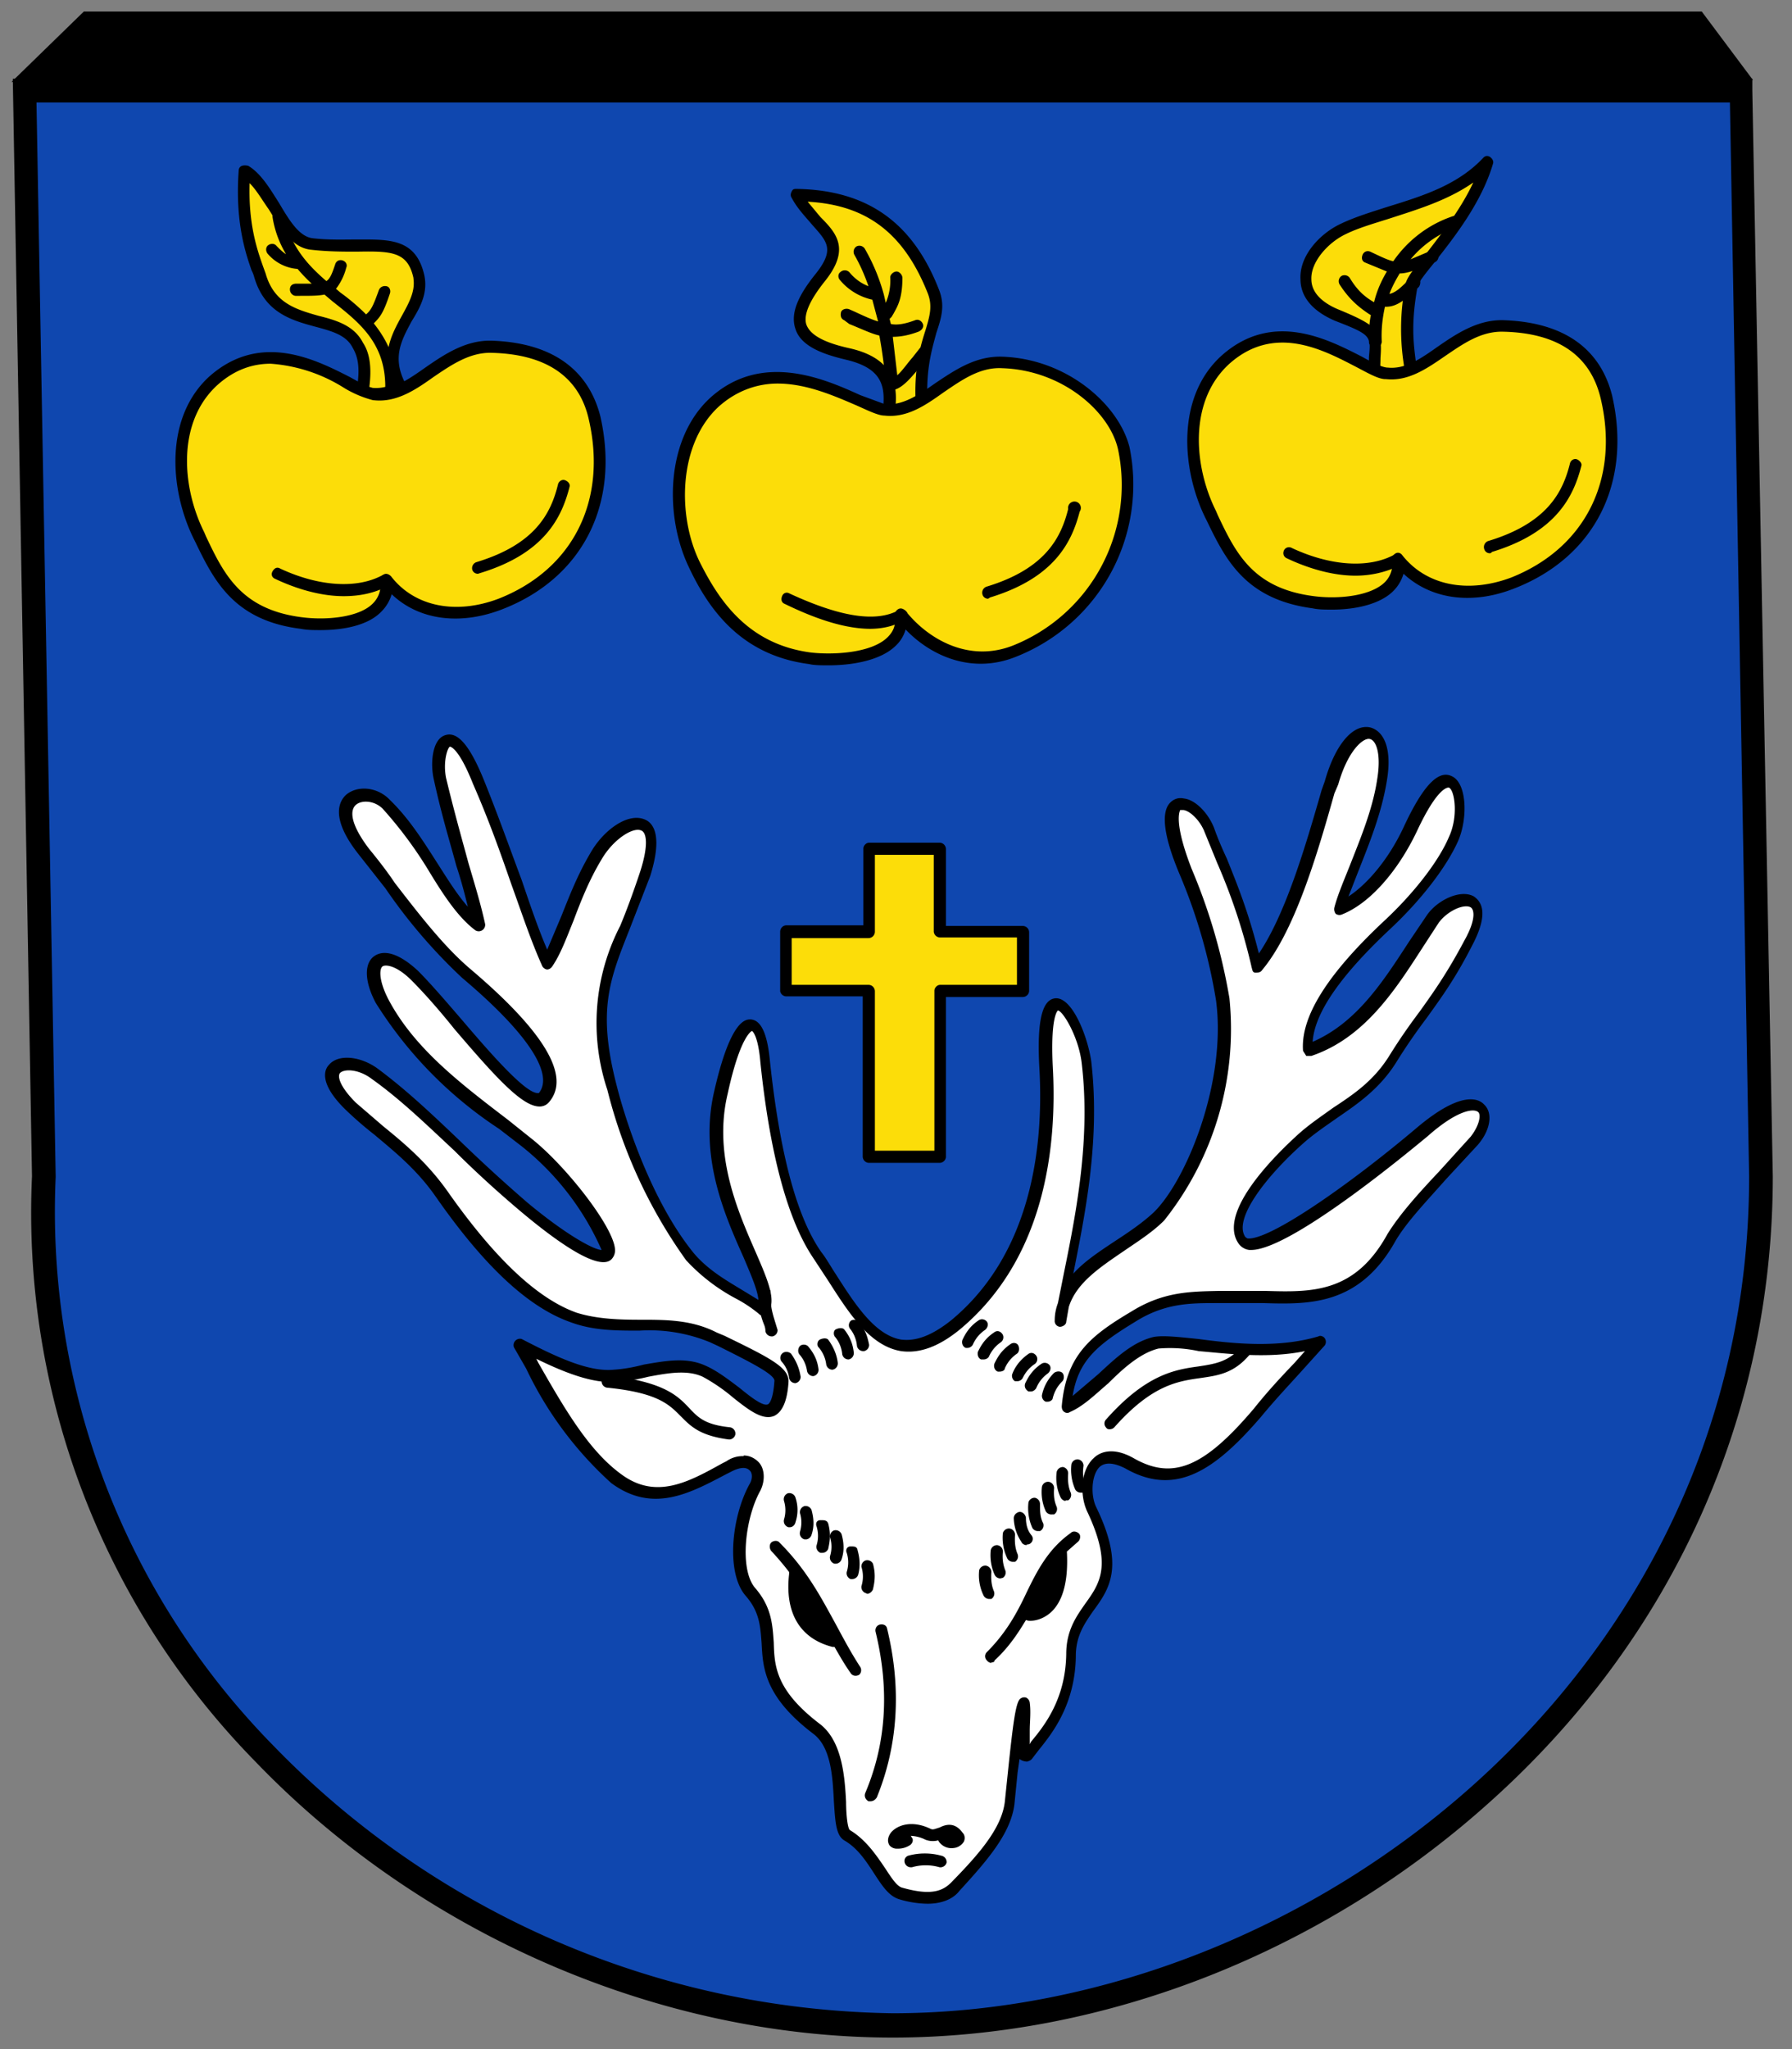 <svg version="1.1" xmlns="http://www.w3.org/2000/svg" viewBox="0 0 28 32"><rect x="0" y="0" width="28" height="32" fill="#808080" stroke="none"/><path fill="#0f47af" d="M.38 1.42H27.2l.31 16.95c0 8.02-7.09 13.26-13.56 13.26S.38 26.39.69 18.37L.4 1.42z"/><path fill="#000" d="M13.95 31.82c-3.64 0-7.36-1.61-9.95-4.3a12.24 12.24 0 0 1-3.5-9.15L.2 1.23h27.18v.18l.32 16.96c0 3.75-1.57 7.22-4.42 9.77-2.6 2.34-6 3.68-9.33 3.68zM.57 1.6l.3 16.77v.01a11.9 11.9 0 0 0 3.4 8.88 13.74 13.74 0 0 0 9.68 4.18c6.46 0 13.38-5.25 13.38-13.07l-.3-16.77H.56z"/><path fill="#fcdd09" d="M12.28 14.55h1.3v-1.3h1.1v1.3h1.3v.93h-1.3v2.59h-1.1v-2.6h-1.3v-.92z"/><path fill="#000" d="M14.69 18.16h-1.11a.1.1 0 0 1-.1-.1v-2.5h-1.2a.1.1 0 0 1-.09-.08v-.93c0-.05.04-.1.1-.1h1.2v-1.2c0-.04.04-.09.09-.09h1.1c.06 0 .1.05.1.1v1.2h1.2c.05 0 .1.04.1.1v.92a.1.1 0 0 1-.1.09h-1.2v2.5a.1.1 0 0 1-.1.09zm-1.02-.19h.93v-2.5c0-.04.04-.09.09-.09h1.2v-.74h-1.2a.1.1 0 0 1-.1-.09v-1.2h-.92v1.2a.1.1 0 0 1-.1.1h-1.2v.73h1.2c.06 0 .1.05.1.1v2.5z"/><path fill="#fff" d="M7.47 12.21c.47 1.11.72 2 1.07 2.84.25-.4.39-1.02.77-1.67.33-.59 1.14-.86.76.28-.46 1.4-.93 1.75-.51 3.34.22.86.64 1.94 1.2 2.62.38.45.9.61 1.14.84.3-.35-1.02-1.77-.65-3.39.3-1.29.62-1.31.7-.48.12 1.25.36 2.37.81 3.02.55.8 1.05 2 2.16 1.09 1.12-.93 1.5-2.43 1.42-4.02-.1-1.75.54-.78.63-.1.18 1.5-.22 2.9-.42 4.05.04-.81 1-1.1 1.55-1.63a4.74 4.74 0 0 0 1-3.39 8.52 8.52 0 0 0-.58-2c-.58-1.42.19-1.14.37-.64.25.65.5 1.09.75 2.13.52-.62.88-1.9 1.16-2.87.31-1.07.94-.98.79-.05-.13.77-.53 1.51-.67 2.02.42-.17.85-.7 1.11-1.25.69-1.47.92-.4.67.16-.16.37-.53.87-1.02 1.32-.83.77-1.3 1.45-1.25 1.98.95-.33 1.43-1.3 1.95-2.05.26-.38 1.02-.51.55.37-.42.82-.72 1.09-1.18 1.82-.39.61-.93.8-1.42 1.23-.57.5-1.19 1.25-.93 1.6.24.34 1.98-.98 2.81-1.7.93-.78 1.2-.3.81.15-.46.54-1 1.04-1.27 1.51-.67 1.18-1.6.9-2.44.93-.55.02-1.01-.06-1.6.3-.68.42-1 .69-1.05 1.42.46-.23.86-.87 1.39-1 .37-.1 1.56.29 2.58-.02-.26.3-.58.61-1 1.11-.7.82-1.27 1.21-2 .8-.62-.36-.75.35-.58.71.67 1.42-.32 1.38-.33 2.25 0 .93-.54 1.37-.67 1.58-.15.02-.04-.4-.07-.81-.07.09-.15 1.03-.2 1.55-.06.45-.43.86-.85 1.3-.19.2-.45.24-.88.12-.25-.07-.41-.67-.84-.9-.22-.14.04-1.27-.47-1.67-1.23-.94-.45-1.46-1.04-2.14-.28-.33-.18-1.17.07-1.63.14-.26-.05-.52-.42-.33-.58.32-1.14.65-1.76.19-.6-.44-1.02-1.28-1.49-2.1.51.27 1.06.53 1.49.5.5-.05.99-.26 1.39-.07.57.26 1.13 1.14 1.2.16.02-.18-.34-.35-1.06-.7-.68-.33-1.46-.05-2.18-.3-.78-.28-1.51-1.14-2.07-1.93-.46-.66-1-.96-1.42-1.37-.66-.65-.05-.82.37-.51.8.58 1.47 1.35 2.35 2.09.47.4 1.14.86 1.27.74.18-.16-.63-1.27-1.25-1.76-.88-.7-1.78-1.3-2.25-2.2-.33-.62 0-.9.51-.4.64.63 1.77 2.21 2.02 1.9.37-.43-.42-1.26-1.2-1.93-.58-.49-1.08-1.24-1.6-1.9-.69-.86.02-1.06.34-.75.6.6.97 1.54 1.45 1.88-.13-.65-.37-1.22-.6-2.27-.1-.45.13-1.12.61.03z"/><path fill="#000" d="M14.5 29.73a1.6 1.6 0 0 1-.45-.07c-.16-.05-.26-.2-.39-.4s-.26-.4-.47-.52c-.13-.08-.14-.3-.16-.6-.02-.38-.04-.86-.33-1.07-.76-.58-.78-1.03-.8-1.41-.02-.26-.03-.49-.25-.74-.31-.36-.22-1.23.06-1.74.05-.08.05-.18 0-.22-.06-.06-.17-.04-.3.03l-.06.03c-.57.3-1.15.62-1.8.14a5.7 5.7 0 0 1-1.33-1.79l-.19-.33a.1.1 0 0 1 .02-.1.1.1 0 0 1 .1-.03c.52.27 1.04.52 1.44.48.16-.01.32-.04.47-.08.35-.06.67-.12.97.02.18.08.36.22.52.34.16.13.37.3.45.26.02-.01.08-.07.1-.36.02-.1-.38-.3-.88-.55l-.13-.06a2.48 2.48 0 0 0-1.1-.18c-.36 0-.72 0-1.07-.13-.66-.23-1.35-.87-2.11-1.96-.3-.43-.64-.7-.96-.97a5.7 5.7 0 0 1-.45-.39c-.41-.4-.34-.62-.26-.7.14-.17.48-.14.75.05.46.34.87.73 1.3 1.14a25 25 0 0 0 1.05.96c.6.5 1.04.74 1.16.74a4.26 4.26 0 0 0-1.25-1.62l-.35-.27a6.44 6.44 0 0 1-1.93-1.97c-.18-.34-.18-.62-.02-.73s.4-.03.68.23c.2.2.44.48.69.77.41.48.98 1.14 1.18 1.14h.02c.24-.3-.18-.94-1.2-1.8a8.4 8.4 0 0 1-1.2-1.4l-.41-.52c-.47-.59-.3-.85-.2-.94.18-.15.49-.12.68.08.3.29.52.64.75 1 .16.25.31.49.47.67-.05-.2-.1-.4-.18-.64-.1-.37-.23-.79-.35-1.34-.06-.25-.03-.64.18-.7.19-.06.38.16.6.7.23.57.41 1.08.59 1.56.13.38.25.74.4 1.09l.22-.52c.12-.3.25-.64.45-.98.2-.36.59-.65.86-.53.14.06.27.27.08.88l-.33.85c-.31.78-.5 1.26-.19 2.44.1.4.5 1.74 1.2 2.6.22.26.5.42.73.56l.28.17c-.01-.15-.12-.4-.23-.66-.3-.67-.7-1.58-.46-2.6.26-1.14.5-1.12.57-1.12.16.01.26.22.3.65.15 1.41.41 2.42.8 2.98.08.1.15.23.23.35.3.47.61.95 1.02 1.02.24.03.49-.07.78-.3 1.26-1.04 1.45-2.72 1.38-3.94-.04-.73.04-1.07.25-1.09.26-.02.5.58.56.98.14 1.2-.08 2.32-.28 3.32.18-.2.43-.36.67-.52.2-.13.42-.28.59-.44.51-.5 1.14-2.04.97-3.31a8.55 8.55 0 0 0-.57-1.97c-.24-.57-.29-.94-.16-1.1.06-.07.14-.1.23-.08.18.02.38.23.47.46.06.17.13.33.2.48.16.4.33.81.5 1.48.42-.62.73-1.68.98-2.55l.05-.14c.16-.57.44-.9.71-.84.19.05.35.29.26.83-.08.5-.27.97-.44 1.4l-.16.41c.32-.21.65-.62.87-1.1.29-.62.53-.88.74-.78.24.1.26.66.1 1.02-.18.4-.57.91-1.05 1.36-.77.72-1.19 1.31-1.22 1.77.69-.3 1.1-.94 1.51-1.57l.27-.4c.16-.24.53-.42.74-.3.13.09.23.28-.03.77-.26.51-.48.81-.71 1.13-.15.2-.3.41-.48.7-.26.41-.6.64-.92.86-.17.12-.35.24-.51.38-.59.52-1.12 1.2-.92 1.48l.03.02c.34.04 1.61-.85 2.65-1.73.7-.59.97-.45 1.05-.36.14.13.1.4-.1.63l-.5.54c-.3.34-.6.65-.78.95-.57 1.03-1.37 1-2.08.98H19c-.4 0-.8 0-1.26.29-.59.36-.89.6-.98 1.16l.4-.34c.26-.24.53-.5.86-.58.15-.03.4 0 .7.03.53.07 1.24.15 1.88-.04.03-.02.08 0 .1.03a.1.1 0 0 1 0 .11l-.37.41c-.18.2-.39.42-.63.71-.7.81-1.32 1.26-2.12.8-.12-.06-.29-.12-.4-.02-.13.13-.14.45-.05.63.45.93.2 1.28-.05 1.62-.13.19-.26.37-.27.67 0 .79-.38 1.25-.58 1.5l-.1.13c-.02.03-.05.04-.08.05a.2.2 0 0 1-.12-.04l-.03.21-.05.5c-.06.46-.43.88-.86 1.35-.1.13-.28.2-.5.2zm-2.88-7c.09 0 .17.04.23.1.1.1.11.29.03.45-.24.43-.33 1.23-.08 1.52.26.3.27.58.29.85.01.37.03.75.73 1.28.34.27.38.82.4 1.21 0 .17.02.41.06.44.25.15.41.39.54.58.1.15.19.3.28.32.46.13.64.05.78-.1.42-.43.77-.83.82-1.24l.05-.48c.08-.77.12-1.04.18-1.12a.1.1 0 0 1 .1-.03.1.1 0 0 1 .06.08c.02.15 0 .3 0 .44v.21l.02-.04c.2-.24.54-.66.55-1.37 0-.37.16-.59.3-.79.23-.32.42-.6.03-1.43-.12-.25-.11-.65.1-.84.08-.08.28-.19.62 0 .61.35 1.1.15 1.88-.77.24-.3.45-.52.64-.72l.16-.18c-.58.12-1.2.04-1.66 0a2.14 2.14 0 0 0-.63-.04c-.28.07-.54.3-.78.54-.2.17-.39.36-.6.45-.03.02-.06.02-.09 0s-.04-.05-.04-.09c.07-.8.45-1.1 1.09-1.48.5-.31.92-.31 1.36-.32h.74c.71.02 1.39.04 1.9-.89.2-.32.49-.64.81-.98l.49-.54c.14-.18.16-.34.12-.38-.07-.07-.34-.03-.8.38-.09.07-2.1 1.77-2.75 1.77h-.03a.24.24 0 0 1-.16-.09c-.37-.5.63-1.45.94-1.73.17-.15.35-.27.53-.4.32-.21.63-.42.87-.8.18-.29.33-.5.48-.7.23-.32.44-.62.7-1.11.18-.32.16-.48.1-.52-.1-.06-.36.05-.5.24l-.26.4c-.42.65-.9 1.4-1.73 1.68h-.08l-.05-.08c-.04-.53.38-1.2 1.28-2.04.45-.42.84-.92 1-1.3.15-.32.09-.73 0-.77 0 0-.16-.05-.5.68-.3.63-.74 1.13-1.17 1.3a.1.1 0 0 1-.1-.01.12.12 0 0 1-.02-.1c.05-.19.14-.4.24-.65.16-.41.36-.88.43-1.36.06-.37-.01-.6-.12-.62-.1-.02-.34.18-.49.71l-.06.14c-.27.96-.62 2.15-1.13 2.76-.02.03-.05.04-.1.04s-.05-.04-.06-.07a9.18 9.18 0 0 0-.54-1.64l-.2-.49c-.07-.18-.23-.33-.33-.34h-.05c-.01.03-.1.2.18.92a9 9 0 0 1 .59 2.02 4.8 4.8 0 0 1-1.02 3.47c-.18.18-.4.32-.62.47-.38.26-.75.5-.87.88l-.04.23c0 .05-.06.08-.1.08a.09.09 0 0 1-.08-.1c0-.1.02-.19.05-.27l.1-.5c.2-.98.41-2.1.27-3.26-.05-.4-.29-.8-.37-.81 0 0-.12.08-.08.88.07 1.27-.13 3-1.45 4.1-.33.27-.63.38-.92.34-.49-.08-.82-.6-1.14-1.1l-.23-.35c-.4-.59-.68-1.62-.83-3.07-.03-.35-.1-.46-.13-.48 0 0-.18.06-.38.98-.23.96.16 1.84.44 2.48.2.46.33.77.18.95a.12.12 0 0 1-.06.04.1.1 0 0 1-.07-.03 2.08 2.08 0 0 0-.36-.24 2.92 2.92 0 0 1-.78-.6 7.81 7.81 0 0 1-1.23-2.66 3.3 3.3 0 0 1 .2-2.56c.1-.24.2-.51.31-.84.14-.43.1-.62.02-.65-.13-.06-.44.14-.62.45-.2.33-.33.67-.44.96-.11.27-.2.52-.33.71-.02.03-.05.05-.08.05s-.07-.03-.08-.06c-.18-.4-.32-.83-.48-1.27-.17-.49-.35-1-.6-1.57-.23-.58-.36-.58-.36-.58-.04.02-.11.24-.06.49.13.54.25.96.35 1.33.1.34.19.63.26.95a.1.1 0 0 1-.05.1.1.1 0 0 1-.1 0c-.27-.2-.5-.55-.73-.93a6.42 6.42 0 0 0-.72-.97c-.13-.13-.33-.14-.42-.06-.1.09-.08.31.21.69.14.17.28.35.4.53.38.49.77 1 1.2 1.36 1.14.97 1.55 1.66 1.21 2.06a.19.19 0 0 1-.15.07c-.27 0-.68-.45-1.33-1.21-.24-.3-.48-.57-.67-.76-.23-.23-.4-.25-.45-.22s-.07.2.08.5c.4.77 1.12 1.32 1.88 1.9l.35.28c.54.42 1.31 1.4 1.32 1.75a.2.2 0 0 1-.06.15c-.22.2-.97-.38-1.4-.74-.38-.32-.73-.64-1.05-.96-.44-.41-.84-.8-1.29-1.12-.21-.16-.44-.16-.5-.09-.04.06.01.22.25.46l.43.37c.32.26.68.56 1 1.01.73 1.04 1.4 1.68 2.02 1.9.32.1.67.11 1 .11.4 0 .8 0 1.19.2l.12.05c.72.35 1.02.5 1 .73-.02.3-.1.46-.22.52-.18.08-.4-.09-.64-.28a2.82 2.82 0 0 0-.48-.33c-.24-.11-.53-.06-.85 0-.16.04-.33.07-.5.08-.36.03-.8-.14-1.25-.36l.03.06c.4.7.78 1.36 1.28 1.73.55.42 1.06.14 1.6-.16l.06-.03a.44.44 0 0 1 .27-.08z"/><path fill="#fcdd09" d="M6.54 4.32c-.15-.72-.8-.4-1.67-.52-.46-.05-.63-.89-1.05-1.14-.07.93.18 1.43.24 1.63.26.89 1.23.56 1.53 1.1.08.12.14.3.07.71.2.08.4.05.6-.05-.43-.8.41-1.16.28-1.74z"/><path fill="#000" d="M5.9 6.25a.8.8 0 0 1-.27-.05c-.04-.02-.07-.07-.06-.1.07-.38.01-.55-.06-.67-.1-.2-.33-.26-.59-.33-.37-.1-.79-.22-.95-.78a.5.5 0 0 0-.04-.1c-.09-.26-.26-.75-.2-1.56 0-.03.02-.06.05-.07s.06-.01.1 0c.2.12.34.36.48.58.16.27.31.52.52.55.25.03.49.02.7.02.5 0 .92-.02 1.05.56.06.28-.07.51-.2.72-.16.3-.31.57-.09.98.02.03.02.05 0 .07l-.03.06a.87.87 0 0 1-.42.12zm-.14-.2c.13.02.25.01.38-.05-.2-.45-.02-.78.14-1.07.11-.2.21-.38.18-.58v-.01c-.09-.41-.34-.42-.88-.41-.22 0-.46 0-.72-.03-.3-.03-.48-.34-.66-.63-.1-.14-.19-.3-.3-.41-.02.67.13 1.07.21 1.3l.04.11c.13.46.47.56.82.66.28.07.56.15.7.42.08.12.15.32.1.7z"/><path fill="#fcdd09" d="M13.86 6.57c.19.09.37.15.56-.06-.13-1.21.35-1.47.16-1.95-.43-1.1-1.14-1.5-2.14-1.51.3.54.87.65.37 1.27-.63.78-.27 1.04.44 1.21.73.17.69.61.61 1.04z"/><path fill="#000" d="M14.14 6.75a.76.76 0 0 1-.32-.1c-.03-.01-.06-.05-.05-.09.08-.46.08-.79-.54-.94-.34-.08-.71-.2-.8-.48-.08-.23.02-.5.32-.87.3-.38.17-.5-.06-.76-.1-.12-.23-.25-.32-.42-.02-.03-.02-.06 0-.1s.04-.04.08-.04c1.1.02 1.81.52 2.22 1.57.1.25.04.44-.04.68-.08.3-.19.65-.12 1.3 0 .02 0 .04-.02.06-.12.14-.24.19-.35.19zm-.17-.23c.13.05.24.07.35-.05-.06-.65.05-1.03.14-1.31.07-.23.11-.38.04-.57-.37-.94-.95-1.39-1.88-1.44l.2.24c.25.25.47.5.07 1-.24.3-.34.53-.29.68.06.16.27.28.68.37.79.18.75.7.69 1.08z"/><path fill="#fcdd09" d="M21.48 6.22c.21.24.38.03.59-.1 0-.55-.16-.82 0-1.66.03-.23.9-.99 1.18-1.93-.6.65-1.6.74-2.25 1.05-.52.24-.97.98-.1 1.34.88.36.5.32.58 1.3z"/><path fill="#000" d="M21.67 6.42c-.08 0-.17-.03-.26-.14l-.02-.05c-.03-.3 0-.5 0-.66.03-.32.04-.34-.53-.56-.44-.19-.54-.45-.54-.65-.02-.37.31-.72.64-.87.21-.1.47-.18.72-.26.55-.17 1.1-.34 1.5-.77.03-.03.07-.03.1-.01s.06.06.05.1c-.18.62-.62 1.17-.91 1.54-.13.16-.26.32-.27.38-.1.55-.07.85-.03 1.16.01.15.03.3.03.48a.1.1 0 0 1-.05.08.8.8 0 0 0-.11.08c-.09.07-.2.15-.32.15zm-.1-.24c.1.1.15.07.31-.04a.77.77 0 0 0 .09-.07c0-.15-.02-.27-.04-.41a3.6 3.6 0 0 1 .03-1.22c.02-.1.12-.23.31-.46.22-.29.54-.68.75-1.13-.4.28-.87.42-1.3.56-.25.08-.5.15-.7.25-.27.13-.54.43-.53.7 0 .25.24.4.44.48.63.26.67.35.64.75 0 .14-.02.33 0 .6zM.18 1.28L1.31.18h25.28l.8 1.07-27.2.03z"/><path fill="#fcdd09" d="M5.84 6.15c-.4-.05-1.51-1.1-2.5-.2-.66.58-.61 1.63-.24 2.41.3.62.57 1.24 1.6 1.37.53.07 1.41-.03 1.33-.67.39.5 1.07.65 1.79.37C9 8.96 9.6 7.87 9.28 6.53c-.15-.66-.64-1.1-1.6-1.12-.74-.02-1.2.82-1.83.74z"/><path fill="#000" d="M5 9.84c-.1 0-.2 0-.3-.02-1.05-.13-1.36-.76-1.65-1.36l-.03-.06c-.37-.76-.45-1.88.25-2.52.8-.71 1.67-.26 2.2.01.16.09.3.16.39.18h.01c.28.02.52-.15.79-.34.29-.2.62-.42 1.02-.41 1.18.04 1.57.67 1.7 1.18.31 1.36-.27 2.52-1.52 3.01-.66.26-1.31.18-1.74-.23a.63.63 0 0 1-.16.27c-.21.22-.6.29-.95.29zm-.77-4.16c-.28 0-.56.09-.83.33-.64.58-.56 1.6-.21 2.3l.03.07c.28.59.55 1.14 1.5 1.26.39.05.9 0 1.11-.22a.4.4 0 0 0 .11-.35c0-.04.02-.08.06-.1s.08 0 .11.03c.37.48 1.02.6 1.68.35 1.17-.46 1.7-1.54 1.41-2.8-.15-.67-.67-1.02-1.52-1.04-.34-.01-.63.19-.91.38-.28.2-.58.4-.93.36h-.01a1.68 1.68 0 0 1-.45-.19 2.48 2.48 0 0 0-1.15-.38z"/><path fill="#000" d="M5.37 9.31c-.44 0-.86-.17-1.07-.27-.05-.02-.07-.07-.04-.12s.07-.07.12-.04c.6.28 1.2.32 1.6.1a.1.1 0 0 1 .13.03.1.1 0 0 1-.03.13c-.23.13-.48.17-.71.17zm2.1-.35a.09.09 0 0 1-.09-.06.1.1 0 0 1 .06-.12c.93-.28 1.17-.77 1.28-1.22.01-.04.06-.08.11-.06s.08.06.07.1c-.12.47-.38 1.04-1.4 1.35l-.03.01z"/><path fill="#fcdd09" d="M21.65 5.83c-.4-.05-1.51-1.11-2.5-.21-.66.6-.61 1.64-.24 2.42.3.61.57 1.24 1.6 1.37.53.06 1.41-.04 1.33-.68.39.5 1.07.66 1.79.37 1.18-.47 1.78-1.56 1.46-2.9-.16-.65-.64-1.09-1.6-1.12-.74-.02-1.2.82-1.84.75z"/><path fill="#000" d="M20.82 9.52c-.12 0-.22 0-.31-.02-1.05-.14-1.36-.76-1.65-1.36l-.03-.06c-.37-.76-.45-1.88.25-2.52.8-.72 1.67-.26 2.2.01.16.09.3.16.39.17h.01c.28.03.52-.14.79-.33.29-.2.62-.42 1.02-.41 1.18.04 1.57.66 1.7 1.18.31 1.36-.27 2.52-1.53 3.01-.66.26-1.3.17-1.73-.23a.63.63 0 0 1-.16.27c-.21.21-.6.29-.95.29zm-.78-4.17c-.28 0-.56.09-.83.33-.64.58-.56 1.6-.21 2.3l.03.07c.28.59.55 1.14 1.5 1.26.38.05.89 0 1.11-.22a.4.4 0 0 0 .11-.35c0-.04.02-.08.06-.1s.08 0 .1.03c.38.48 1.03.6 1.7.35 1.16-.46 1.7-1.54 1.4-2.8-.16-.67-.67-1.02-1.52-1.04-.35-.01-.63.19-.91.38-.29.2-.58.4-.93.36h-.02c-.11-.01-.25-.09-.44-.19-.31-.16-.72-.38-1.15-.38z"/><path fill="#000" d="M21.18 8.99c-.44 0-.86-.17-1.07-.27-.05-.02-.07-.07-.05-.12s.08-.07.13-.04c.6.28 1.2.32 1.6.1a.1.1 0 0 1 .13.03.1.1 0 0 1-.03.13c-.23.12-.48.17-.71.17zm2.1-.35a.09.09 0 0 1-.09-.07.1.1 0 0 1 .06-.12c.93-.28 1.17-.77 1.28-1.21.01-.05.06-.08.1-.07s.09.06.08.1c-.12.47-.38 1.04-1.4 1.35-.01.02-.03.02-.03.02z"/><path fill="#fcdd09" d="M13.82 6.4c-.4-.05-1.66-1.02-2.65-.12-.65.6-.7 1.76-.32 2.54.3.61.77 1.33 1.8 1.46.54.07 1.5-.03 1.43-.67.38.5 1.07.84 1.78.55A2.8 2.8 0 0 0 17.57 7c-.16-.65-.95-1.32-1.91-1.35-.75-.02-1.2.82-1.83.75z"/><path fill="#000" d="M12.95 10.39c-.12 0-.23 0-.31-.02-1.08-.14-1.58-.88-1.88-1.52-.38-.8-.36-2 .34-2.64.8-.72 1.77-.3 2.34-.04l.38.14c.28.03.53-.14.8-.33.3-.2.62-.42 1.03-.41 1.03.03 1.84.76 2 1.42a2.89 2.89 0 0 1-1.76 3.26c-.7.29-1.35-.01-1.74-.42a.55.55 0 0 1-.15.25c-.24.24-.7.31-1.05.31zm-.8-4.4c-.3 0-.63.1-.92.36-.63.58-.65 1.7-.3 2.42.3.6.75 1.29 1.74 1.42.35.04.95.01 1.2-.24.1-.1.13-.2.11-.34 0-.04.02-.08.06-.1s.08 0 .11.03c.33.42.97.82 1.68.54a2.7 2.7 0 0 0 1.64-3.06c-.13-.59-.87-1.24-1.81-1.27-.35-.02-.64.19-.92.38-.28.2-.57.4-.92.36-.1 0-.26-.08-.44-.16-.35-.15-.78-.34-1.23-.34z"/><path fill="#000" d="M14.22 29.16a.1.1 0 0 1-.08-.06c-.02-.05 0-.1.05-.12a.98.98 0 0 1 .52 0 .1.1 0 0 1 .08.11.1.1 0 0 1-.11.07.77.77 0 0 0-.43 0h-.02zm-.2-.29a.15.15 0 0 1-.12-.05c-.04-.06-.03-.13.02-.2.1-.12.33-.2.62-.06.04.02.07 0 .14-.02.08-.04.23-.1.36.08.04.04.04.1.02.14a.21.21 0 0 1-.16.1.24.24 0 0 1-.23-.1l-.01-.02a.32.32 0 0 1-.2-.01.55.55 0 0 0-.23-.06l.02.03c.03.04 0 .1-.04.12a.34.34 0 0 1-.18.05zm-.41-.74h-.04c-.05-.03-.07-.08-.05-.13.33-.78.38-1.62.16-2.52-.01-.05.02-.1.07-.11s.1.01.11.06c.23.94.17 1.83-.16 2.64-.02.03-.05.06-.1.06zm-.24-1.96a.09.09 0 0 1-.07-.03c-.1-.14-.18-.28-.26-.42h-.03c-.51-.13-.75-.53-.68-1.14v-.03a4.36 4.36 0 0 0-.28-.33c-.03-.04-.03-.1 0-.13s.1-.04.13 0c.42.42.64.84.86 1.24.13.24.25.47.4.7a.1.1 0 0 1-.01.12.1.1 0 0 1-.06.02zm2.12-.2a.1.1 0 0 1-.07-.04.09.09 0 0 1 0-.13c.3-.3.47-.61.62-.93.17-.35.34-.68.69-.93.04-.04.1-.02.13.01s.02.1-.02.13l-.17.15c.03.54-.1.8-.23.93-.1.1-.24.16-.37.15l-.04-.01c-.12.2-.27.43-.49.63 0 .03-.03.03-.05.03zm-.04-1a.1.1 0 0 1-.08-.05.72.72 0 0 1-.07-.4.1.1 0 0 1 .1-.07.1.1 0 0 1 .09.1c-.01.14.01.23.04.3a.1.1 0 0 1-.04.12h-.04zm-1.9-.08l-.02-.01a.1.1 0 0 1-.07-.11.5.5 0 0 0 0-.3.1.1 0 0 1 .06-.1.1.1 0 0 1 .12.05c.05.18.02.31 0 .4-.01.03-.05.07-.09.07zm-.23-.23h-.03a.1.1 0 0 1-.06-.11.5.5 0 0 0 0-.3c-.02-.04 0-.1.06-.1s.1 0 .11.06c.05.18.03.3.01.38a.1.1 0 0 1-.1.07zm2.31-.01a.1.1 0 0 1-.09-.06.75.75 0 0 1-.06-.38.1.1 0 0 1 .1-.08.1.1 0 0 1 .09.1c-.01.11 0 .2.04.3a.1.1 0 0 1-.04.11l-.04.01zm-2.57-.23h-.02a.1.1 0 0 1-.07-.12.5.5 0 0 0 0-.29.1.1 0 0 1 .06-.11.1.1 0 0 1 .12.06c.05.18.03.3 0 .39a.1.1 0 0 1-.09.07zm2.76-.03a.1.1 0 0 1-.08-.05.75.75 0 0 1-.07-.4.1.1 0 0 1 .1-.07.1.1 0 0 1 .09.1c-.01.14.01.23.04.3a.1.1 0 0 1-.04.12h-.04zm-2.97-.14h-.03a.1.1 0 0 1-.06-.12.5.5 0 0 0 0-.29c-.02-.05 0-.1.06-.1s.1 0 .12.05c.05.18.02.31 0 .4a.1.1 0 0 1-.09.06zm3.19-.12c-.03 0-.07-.02-.08-.05a.7.7 0 0 1-.12-.37c0-.05.04-.09.09-.1.05 0 .09.04.1.09 0 .14.04.22.09.28.03.04.02.1-.03.13a.1.1 0 0 1-.05.01zm-3.44-.09h-.03a.1.1 0 0 1-.07-.12.5.5 0 0 0 0-.29.1.1 0 0 1 .07-.11.1.1 0 0 1 .11.06c.05.18.03.3 0 .39a.1.1 0 0 1-.08.07zm3.62-.13a.1.1 0 0 1-.09-.05.76.76 0 0 1-.06-.4.1.1 0 0 1 .1-.07.1.1 0 0 1 .08.1c0 .11 0 .2.05.3a.1.1 0 0 1-.05.12h-.03zm-3.88-.06h-.02a.1.1 0 0 1-.07-.12.5.5 0 0 0 0-.29.1.1 0 0 1 .06-.12.1.1 0 0 1 .12.07.6.6 0 0 1 0 .38c-.01.05-.05.08-.09.08zm4.1-.2a.1.1 0 0 1-.1-.05.72.72 0 0 1-.06-.38.1.1 0 0 1 .1-.08.1.1 0 0 1 .09.1c-.01.14.01.22.04.29a.1.1 0 0 1-.04.12h-.04zm.21-.21a.1.1 0 0 1-.08-.06.72.72 0 0 1-.06-.39.1.1 0 0 1 .1-.08.1.1 0 0 1 .08.1c-.01.14.01.23.04.3a.1.1 0 0 1-.04.12h-.04zm.24-.13a.1.1 0 0 1-.09-.05.76.76 0 0 1-.06-.39.1.1 0 0 1 .1-.08.1.1 0 0 1 .09.1c-.02.14 0 .23.04.3a.1.1 0 0 1-.04.12h-.04zm-5.49-.83h-.01c-.46-.06-.6-.21-.75-.36-.18-.18-.35-.37-1.16-.45a.1.1 0 0 1-.08-.1.1.1 0 0 1 .1-.09c.88.1 1.09.32 1.27.51.14.15.25.26.64.3a.1.1 0 0 1 .08.11.1.1 0 0 1-.09.08zm5.94-.16c-.02 0-.04 0-.06-.03a.09.09 0 0 1 0-.12c.62-.7 1.07-.78 1.44-.83.26-.04.47-.07.67-.3.03-.04.1-.05.13-.02s.04.1.01.13c-.25.3-.5.33-.77.37-.36.05-.76.11-1.34.76a.1.1 0 0 1-.08.04zm-.97-.43h-.03a.1.1 0 0 1-.06-.1.68.68 0 0 1 .19-.35c.04-.03.1-.03.13 0s.03.1 0 .13c-.1.1-.13.19-.15.26 0 .03-.04.06-.08.06zm-.27-.16h-.03c-.05-.03-.07-.08-.05-.13.04-.08.1-.2.25-.3.04-.03.1-.02.13.02s.01.1-.03.13a.53.53 0 0 0-.18.23c-.02.03-.05.05-.08.05zm-3.68-.13a.1.1 0 0 1-.09-.08.47.47 0 0 0-.12-.26c-.03-.04-.02-.1.02-.13s.1-.02.13.01c.08.11.13.23.15.36a.1.1 0 0 1-.08.1zm3.48-.03h-.04c-.04-.02-.06-.08-.04-.12.03-.08.1-.2.24-.3.05-.04.1-.02.13.02s.02.1-.02.13a.53.53 0 0 0-.19.22.1.1 0 0 1-.08.05zm-3.2-.08a.1.1 0 0 1-.09-.08.5.5 0 0 0-.12-.26c-.03-.04-.02-.1.01-.13s.1-.03.13.01c.12.14.15.27.16.36a.1.1 0 0 1-.08.1zm2.92-.07h-.03c-.05-.02-.07-.08-.05-.13.04-.08.1-.2.25-.3.04-.03.1-.02.12.02s.02.1-.02.13a.53.53 0 0 0-.19.23c0 .03-.04.05-.08.05zM13 21.39a.1.1 0 0 1-.09-.08.5.5 0 0 0-.12-.27c-.03-.03-.02-.1.02-.12s.1-.03.13 0c.11.15.14.28.15.36a.1.1 0 0 1-.08.11zm2.37-.16h-.04c-.05-.02-.06-.08-.05-.12.04-.08.1-.2.25-.3.05-.04.1-.02.13.02s.02.1-.02.13a.53.53 0 0 0-.19.23.1.1 0 0 1-.08.04zm-2.11 0a.1.1 0 0 1-.1-.08.5.5 0 0 0-.11-.27c-.03-.03-.03-.1.01-.12s.1-.03.13 0c.12.15.14.28.15.36a.1.1 0 0 1-.08.11zm.23-.13a.1.1 0 0 1-.1-.08.5.5 0 0 0-.1-.26c-.04-.04-.03-.1 0-.13s.1-.02.13.01c.12.15.14.27.16.36a.1.1 0 0 1-.08.1zm1.63-.05h-.03c-.05-.02-.07-.08-.05-.13.04-.08.1-.2.25-.3.04-.03.1-.02.13.02s.01.1-.03.13a.53.53 0 0 0-.19.23.1.1 0 0 1-.08.05zm-3.06-.18a.1.1 0 0 1-.1-.08.27.27 0 0 0-.02-.1 1.2 1.2 0 0 1-.09-.5c0-.05.04-.1.1-.09.05 0 .1.04.09.1-.01.19.04.34.07.44l.04.13a.1.1 0 0 1-.08.1zM13.6 9.82c-.45 0-.95-.2-1.34-.39-.05-.02-.06-.07-.04-.12s.07-.07.12-.04c.8.37 1.35.45 1.7.26a.1.1 0 0 1 .13.03c.02.04.01.1-.03.12-.17.1-.35.14-.55.14zm1.84-.47a.09.09 0 0 1-.09-.07.1.1 0 0 1 .07-.12c.92-.28 1.16-.77 1.27-1.21a.1.1 0 1 1 .18.04c-.12.46-.38 1.03-1.4 1.34l-.03.02zM6.12 6.14a.1.1 0 0 1-.1-.1c0-.68-.4-1-.82-1.33l-.13-.11c-.1.02-.21.02-.38.02h-.07c-.04 0-.09-.04-.09-.1s.04-.09.1-.09h.24a2.64 2.64 0 0 1-.22-.23.68.68 0 0 1-.47-.24c-.03-.04-.03-.1.01-.13s.1-.03.13.01c.06.06.1.1.15.13a1.6 1.6 0 0 1-.21-.57c-.01-.05.02-.1.07-.1s.1.02.11.07c.1.48.37.77.66 1.02.06-.04.09-.12.14-.27.02-.05.07-.07.12-.05s.07.07.05.11a.9.9 0 0 1-.16.33l.07.06c.14.1.28.22.4.34.08-.07.11-.13.2-.38.02-.05.07-.07.12-.06s.07.07.05.12c-.1.3-.15.36-.25.46.2.25.36.56.37 1 0 .05-.04.08-.1.08zm7.8-.03a.1.1 0 0 1-.05-.02.08.08 0 0 1-.03-.07 7.1 7.1 0 0 0-.1-.78c-.13-.03-.27-.1-.47-.18L13.19 5c-.05-.02-.06-.07-.05-.12s.08-.07.13-.05l.09.04c.15.07.26.12.36.15l-.09-.34a.91.91 0 0 1-.5-.3c-.04-.04-.04-.1 0-.13a.1.1 0 0 1 .14 0c.1.12.2.18.3.22-.07-.2-.14-.35-.22-.49a.1.1 0 0 1 .03-.13.1.1 0 0 1 .13.03 3.02 3.02 0 0 1 .3.72l.03.13a.88.88 0 0 0 .07-.4c0-.04.05-.09.1-.09.04 0 .09.05.09.1 0 .33-.08.45-.14.56l-.03.05-.03.03.02.08c.1.02.22 0 .38-.06.05-.02.1.01.12.06s-.02.1-.07.12c-.16.06-.29.08-.4.08l.07.6c.08-.07.16-.19.24-.28l.11-.14c.03-.04.1-.04.13-.01s.04.1.01.13l-.1.13c-.16.19-.3.37-.45.4l-.03.01zm7.57-.68c-.05 0-.1-.04-.1-.09 0-.14 0-.28.03-.42l-.02-.01c-.15-.1-.31-.22-.47-.47a.1.1 0 0 1 .03-.13.1.1 0 0 1 .13.03c.12.2.24.3.38.38.04-.17.11-.33.2-.48l-.34-.14c-.05-.02-.06-.07-.04-.12.02-.05.07-.07.12-.05.17.08.27.13.36.15.22-.32.54-.57.92-.7.05-.02.1 0 .12.05s0 .1-.06.12c-.27.1-.52.27-.71.5l.26-.11.05-.02a.1.1 0 0 1 .12.05.1.1 0 0 1-.04.12l-.05.02c-.24.1-.38.16-.51.16-.06.1-.12.21-.16.32.1-.02.19-.11.3-.22l.03-.03c.04-.04.1-.03.13 0s.03.1 0 .14l-.03.03c-.16.14-.3.29-.5.28-.04.18-.06.36-.05.55a.1.1 0 0 1-.1.09z"/></svg>